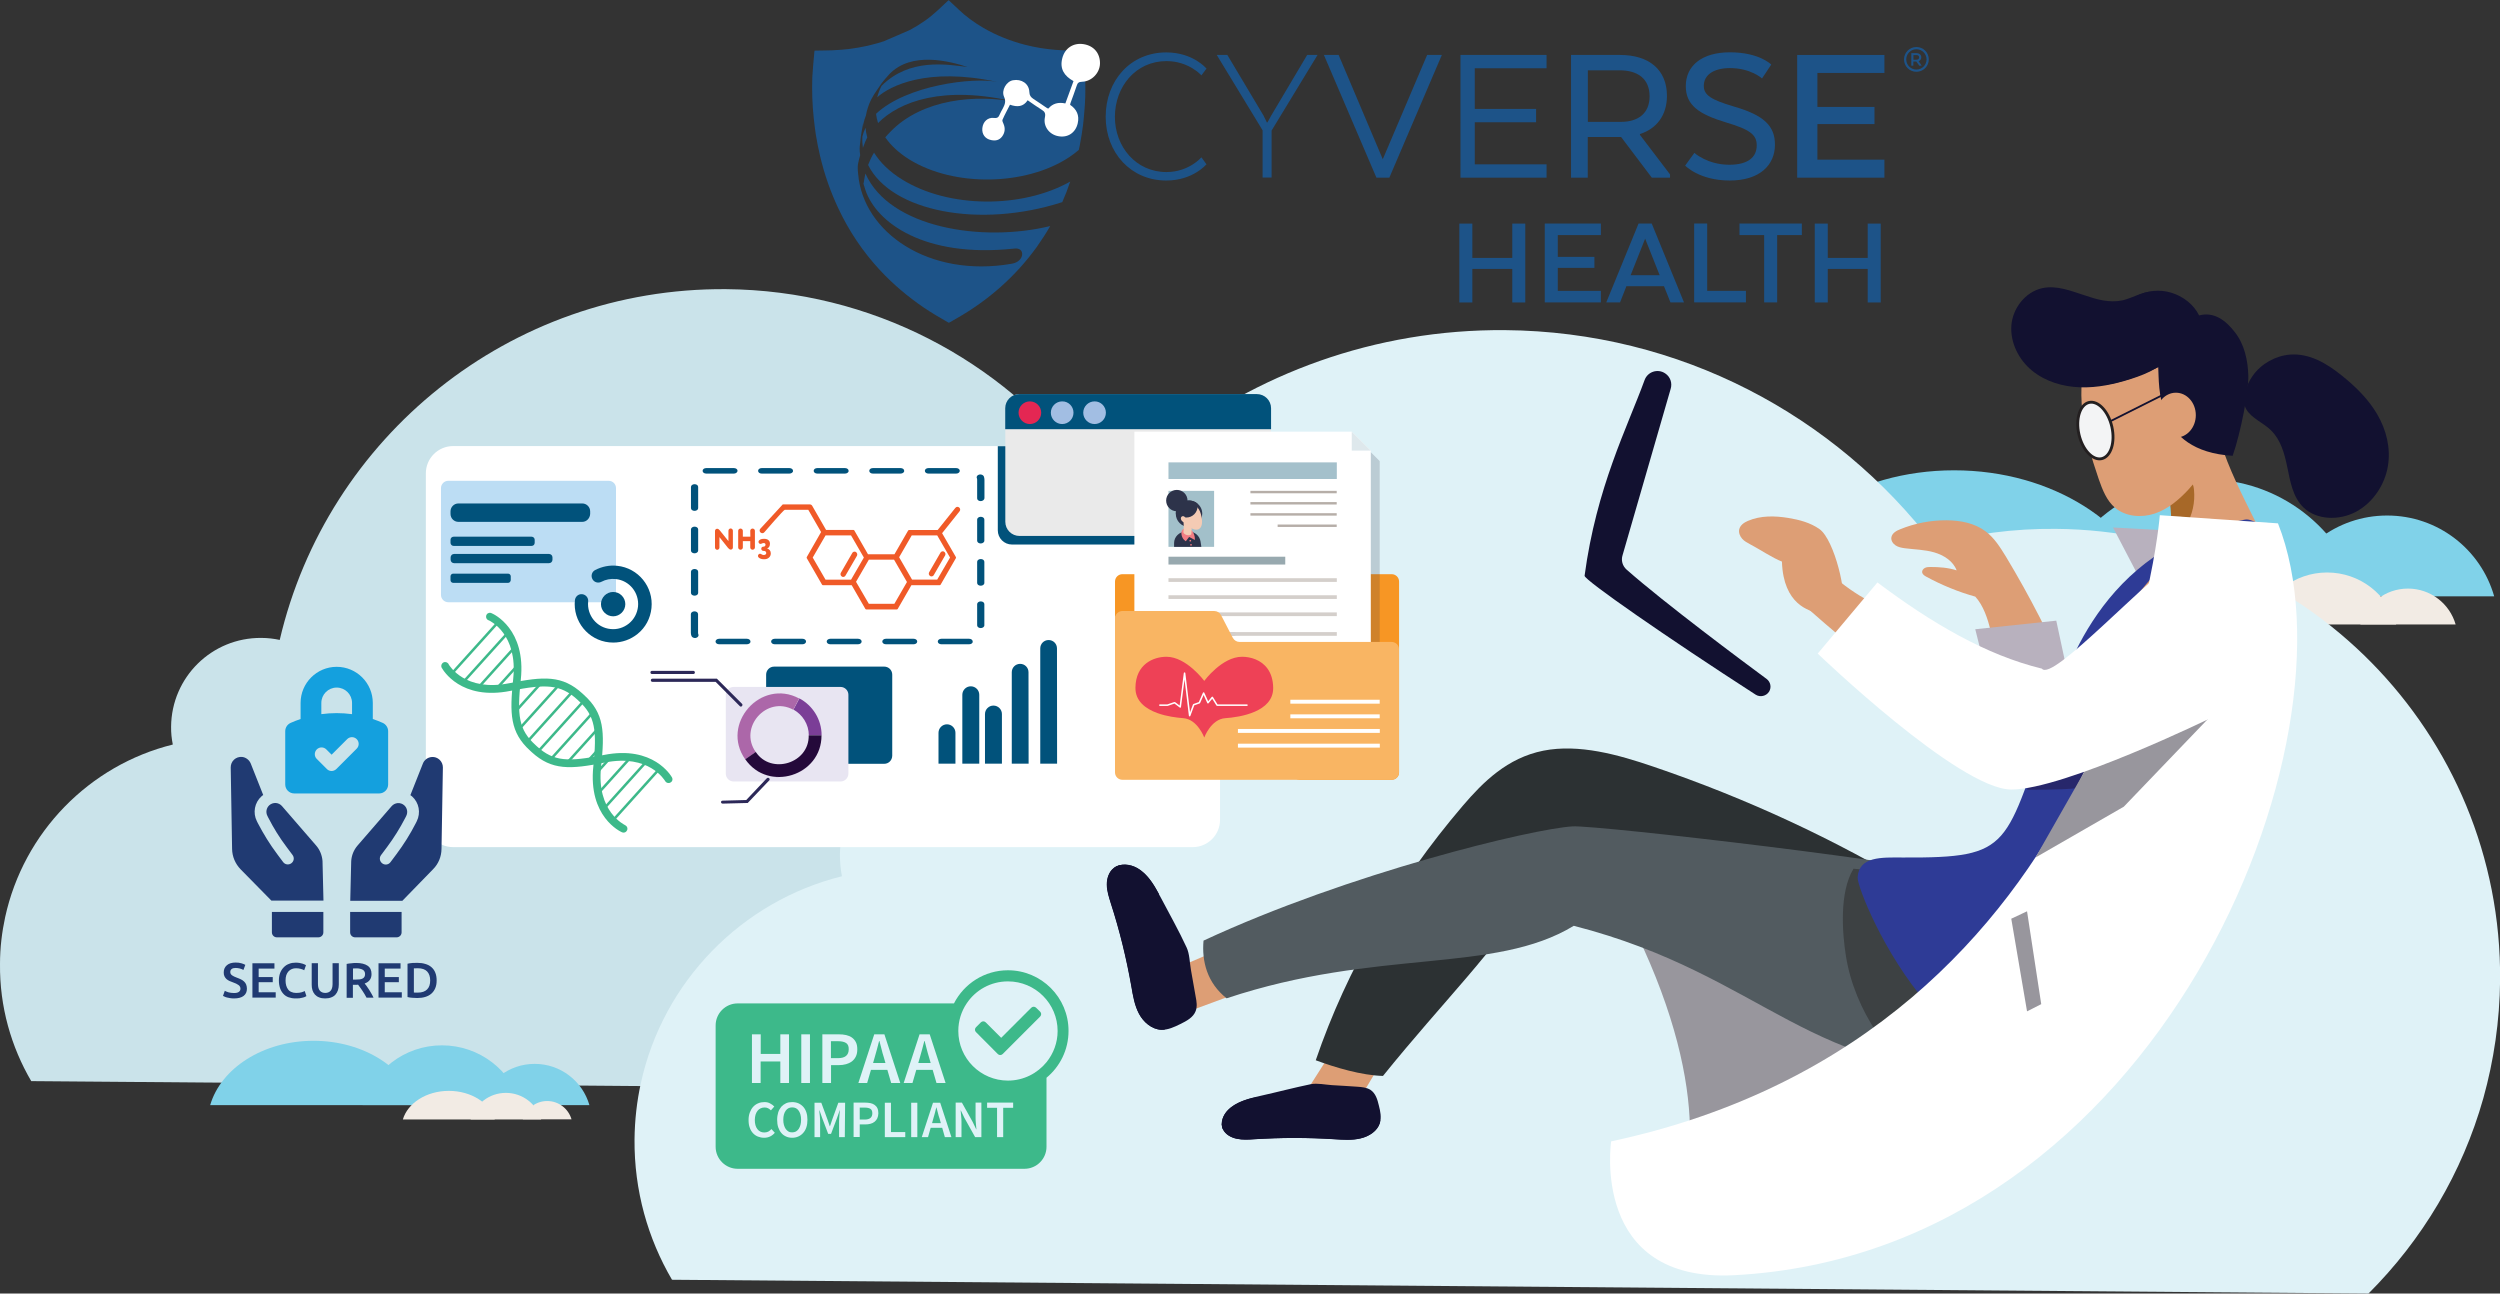<?xml version="1.0" encoding="utf-8"?>
<!-- Generator: Adobe Illustrator 27.7.0, SVG Export Plug-In . SVG Version: 6.00 Build 0)  -->
<svg version="1.1" id="Layer_1" xmlns="http://www.w3.org/2000/svg" xmlns:xlink="http://www.w3.org/1999/xlink" x="0px" y="0px"
	 viewBox="0 0 2361.2 1221.7" style="enable-background:new 0 0 2361.2 1221.7;" xml:space="preserve">
<rect x="0" y="0" width="2361.2" height="1221.7" fill="#333333" stroke="none"/>
<style type="text/css">
	.st0{fill:#80D2E9;}
	.st1{fill:#F2EBE4;}
	.st2{fill:#CAE3EA;}
	.st3{fill:#DFF2F7;}
	.st4{fill:#FFFFFF;}
	.st5{fill:#01527B;}
	.st6{fill:#F05A28;}
	.st7{fill:#BCDDF4;}
	.st8{fill:#E8E5F2;}
	.st9{fill:#2C2858;}
	.st10{fill:#9966AA;}
	.st11{fill:#7B3E97;}
	.st12{fill:#B892C3;}
	.st13{fill:#AC67A9;}
	.st14{fill:#33276B;}
	.st15{fill:#24093A;}
	.st16{fill:#EAEAEA;}
	.st17{fill:#E42753;}
	.st18{fill:#A2BEE3;}
	.st19{fill:#3DB98A;}
	.st20{fill:#B8B1BE;}
	.st21{fill:#98969D;}
	.st22{fill:#DD9E75;}
	.st23{fill:#A76828;}
	.st24{fill:#2C3133;}
	.st25{fill:#121130;}
	.st26{fill:#525B60;}
	.st27{opacity:0.54;fill:#2B2B2B;enable-background:new    ;}
	.st28{fill:#2E3B96;}
	.st29{fill:#27276B;}
	.st30{fill:#F3F4F5;stroke:#231F20;stroke-width:2.709;stroke-miterlimit:10;}
	.st31{fill:#F79624;}
	.st32{opacity:0.2;fill:#2D334A;enable-background:new    ;}
	.st33{fill:#DEE8EC;}
	.st34{fill:#98A9AF;}
	.st35{fill:#A4C0CB;}
	.st36{fill:#B6AEA8;}
	.st37{fill:#D4CFCB;}
	.st38{fill:#A2C0CA;}
	.st39{clip-path:url(#SVGID_00000156557576734731880240000011391049245033992625_);}
	.st40{fill:#2D334A;}
	.st41{fill:#F27D84;}
	.st42{fill:#F4CBB4;}
	.st43{fill:#BBD1D8;}
	.st44{fill:#F9B563;}
	.st45{fill:#EE4156;}
	.st46{fill:none;stroke:#FFFFFF;stroke-width:1.469;stroke-linecap:round;stroke-linejoin:round;stroke-miterlimit:10;}
	.st47{fill:#1D5388;}
	.st48{fill:#14A0DE;}
	.st49{fill:#203A72;}
</style>
<g>
	<g>
		<path class="st0" d="M2083.1,452.6c69.7,0,128.4,46.7,146.5,110.5h-293.1C1954.7,499.3,2013.4,452.6,2083.1,452.6z"/>
		<path class="st0" d="M2254.6,486.9c48.1,0,88.6,32.2,101.1,76.3h-202.3C2166,519.1,2206.5,486.9,2254.6,486.9z"/>
		<path class="st0" d="M2036.6,563.2c-19.7-68.1-97.8-119-191-119s-171.3,50.9-191,119H2036.6z"/>
	</g>
	<g>
		<path class="st1" d="M2197.9,540.7c31,0,57.1,20.8,65.2,49.1h-130.4C2140.9,561.5,2167,540.7,2197.9,540.7z"/>
		<path class="st1" d="M2274.3,555.9c21.3,0,39.4,14.3,45,33.9h-90C2234.9,570.3,2252.8,555.9,2274.3,555.9z"/>
		<path class="st1" d="M2177.3,589.9c-8.8-30.3-43.5-52.9-85-52.9s-76.2,22.6-85,52.9H2177.3z"/>
	</g>
	<path class="st2" d="M1119.5,429.6c-33.3-0.3-65.5,4.1-96.1,12.4c-77.7-101.6-199.9-167.7-337.7-168.9
		C481,271.6,308.8,413.3,264.2,604.4c-5.6-1.2-11.4-1.9-17.4-1.9c-46.7-0.4-84.8,37.1-85.2,83.8c-0.1,5.8,0.5,11.4,1.6,16.9
		C84.2,722.8,22.4,786.1,4.9,866.1c-3.1,14.3-4.9,29.1-4.9,44.4c-0.4,40.3,10.5,78.1,29.5,110.6l1336.1,10.9
		c42.2-42.1,73.9-94.9,90.5-154c8.3-29.6,12.9-60.6,13.1-92.8C1470.8,590.4,1314.2,431.3,1119.5,429.6z"/>
	<path class="st3" d="M1941.8,499.5c-39.9-0.4-78.6,4.8-115.3,14.9c-93.2-122-239.7-201.2-405-202.6
		c-245.2-1.9-451.7,168-505.2,397.3c-6.7-1.4-13.7-2.3-20.9-2.3c-56-0.5-101.7,44.6-102.1,100.5c0,7,0.6,13.7,1.9,20.3
		c-94.7,23.5-168.9,99.4-189.9,195.3c-3.8,17.2-5.8,35-6,53.2c-0.4,48.3,12.6,93.7,35.4,132.6l1602.3,13
		c50.6-50.5,88.6-113.8,108.5-184.6c9.9-35.5,15.4-72.7,15.8-111.3C2363.1,692.3,2175.3,501.4,1941.8,499.5z"/>
	<g>
		<path class="st4" d="M1152.3,447.1v327.2c0,14.3-11.6,25.8-25.8,25.8H428c-14.3,0-25.8-11.6-25.8-25.8V447.1
			c0-14.3,11.6-25.8,25.8-25.8h698.5C1140.7,421.4,1152.3,433,1152.3,447.1z"/>
		<g>
			<path class="st5" d="M902.5,721.3h-16.1v-29.2c0-4.4,3.6-8,8-8l0,0c4.4,0,8,3.6,8,8V721.3z"/>
			<path class="st5" d="M946.4,721.3h-16.1v-46.9c0-4.4,3.6-8,8-8l0,0c4.4,0,8,3.6,8,8V721.3z"/>
			<path class="st5" d="M925,721.3h-16.1v-65.1c0-4.4,3.6-8,8-8l0,0c4.4,0,8,3.6,8,8V721.3z"/>
			<path class="st5" d="M971.5,721.3h-15.9v-86.4c0-4.4,3.5-7.9,7.9-7.9l0,0c4.4,0,7.9,3.5,7.9,7.9L971.5,721.3L971.5,721.3z"/>
			<path class="st5" d="M998.4,721.3h-15.9V612.4c0-4.4,3.5-7.9,7.9-7.9l0,0c4.4,0,7.9,3.5,7.9,7.9L998.4,721.3L998.4,721.3z"/>
		</g>
		<g>
			<path class="st4" d="M916.8,606H665.5c-5.3,0-9.6-4.3-9.6-9.6V454.2c0-5.3,4.3-9.6,9.6-9.6h251.2c5.3,0,9.6,4.3,9.6,9.6v142.2
				C926.3,601.6,922,606,916.8,606z"/>
			<g>
				<path class="st5" d="M915.3,608.5h-26.2c-1.9,0-3.4-1.1-3.4-2.6c0-1.4,1.5-2.6,3.4-2.6h26.2c1.9,0,3.4,1.1,3.4,2.6
					C918.9,607.4,917.3,608.5,915.3,608.5C915.4,608.5,915.4,608.5,915.3,608.5z M862.9,608.5h-26.2c-1.9,0-3.4-1.1-3.4-2.6
					c0-1.4,1.5-2.6,3.4-2.6h26.2c1.9,0,3.4,1.1,3.4,2.6C866.3,607.4,864.8,608.5,862.9,608.5z M810.4,608.5h-26.2
					c-1.9,0-3.4-1.1-3.4-2.6c0-1.4,1.5-2.6,3.4-2.6h26.2c1.9,0,3.4,1.1,3.4,2.6C813.8,607.4,812.3,608.5,810.4,608.5z M757.9,608.5
					h-26.2c-1.9,0-3.4-1.1-3.4-2.6c0-1.4,1.5-2.6,3.4-2.6h26.2c1.9,0,3.4,1.1,3.4,2.6C761.3,607.4,759.8,608.5,757.9,608.5z
					 M705.4,608.5h-26.2c-1.9,0-3.4-1.1-3.4-2.6c0-1.4,1.5-2.6,3.4-2.6h26.2c1.9,0,3.4,1.1,3.4,2.6
					C708.9,607.4,707.3,608.5,705.4,608.5z M656.4,602.6c-1.4,0-2.9-0.8-3.3-1.9c-0.4-1-0.6-2-0.6-3.1V580c0-1.4,1.5-2.6,3.4-2.6
					c1.9,0,3.4,1.1,3.4,2.6v17.6c0,0.6,0.1,1.1,0.3,1.6c0.6,1.3-0.5,2.9-2.3,3.3C657.1,602.5,656.7,602.6,656.4,602.6z M926.3,593.2
					c-1.9,0-3.4-1.1-3.4-2.6v-20c0-1.4,1.5-2.6,3.4-2.6c1.9,0,3.4,1.1,3.4,2.6v20C929.7,592.1,928.1,593.2,926.3,593.2z M656,562.6
					c-1.9,0-3.4-1.1-3.4-2.6v-20c0-1.4,1.5-2.6,3.4-2.6c1.9,0,3.4,1.1,3.4,2.6v20C659.4,561.5,657.9,562.6,656,562.6z M926.3,553.2
					c-1.9,0-3.4-1.1-3.4-2.6v-20c0-1.4,1.5-2.6,3.4-2.6c1.9,0,3.4,1.1,3.4,2.6v20C929.7,552.1,928.1,553.2,926.3,553.2z M656,522.6
					c-1.9,0-3.4-1.1-3.4-2.6v-20c0-1.4,1.5-2.6,3.4-2.6c1.9,0,3.4,1.1,3.4,2.6v20C659.4,521.4,657.9,522.6,656,522.6z M926.3,513.3
					c-1.9,0-3.4-1.1-3.4-2.6v-20c0-1.4,1.5-2.6,3.4-2.6c1.9,0,3.4,1.1,3.4,2.6v20C929.7,512.1,928.1,513.3,926.3,513.3z M656,482.5
					c-1.9,0-3.4-1.1-3.4-2.6v-20c0-1.4,1.5-2.6,3.4-2.6c1.9,0,3.4,1.1,3.4,2.6v20C659.4,481.4,657.9,482.5,656,482.5z M926.3,473.3
					c-1.9,0-3.4-1.1-3.4-2.6v-17.6c0-0.6-0.1-1.1-0.3-1.6c-0.6-1.3,0.5-2.9,2.3-3.3c1.8-0.4,3.7,0.4,4.3,1.7
					c0.4,1.1,0.6,2.1,0.6,3.2v17.5C929.7,472,928.1,473.3,926.3,473.3z M903.1,447.3h-26.2c-1.9,0-3.4-1.1-3.4-2.6s1.5-2.6,3.4-2.6
					h26.2c1.9,0,3.4,1.1,3.4,2.6C906.5,446.1,905,447.3,903.1,447.3z M850.6,447.3h-26.2c-1.9,0-3.4-1.1-3.4-2.6s1.5-2.6,3.4-2.6
					h26.2c1.9,0,3.4,1.1,3.4,2.6C854.1,446.1,852.5,447.3,850.6,447.3z M798.1,447.3h-26.2c-1.9,0-3.4-1.1-3.4-2.6s1.5-2.6,3.4-2.6
					h26.2c1.9,0,3.4,1.1,3.4,2.6C801.6,446.1,800,447.3,798.1,447.3z M745.6,447.3h-26.2c-1.9,0-3.4-1.1-3.4-2.6s1.5-2.6,3.4-2.6
					h26.2c1.9,0,3.4,1.1,3.4,2.6C749.1,446.1,747.5,447.3,745.6,447.3z M693.2,447.3H667c-1.9,0-3.4-1.1-3.4-2.6s1.5-2.6,3.4-2.6
					h26.2c1.9,0,3.4,1.1,3.4,2.6C696.5,446.1,695,447.3,693.2,447.3z"/>
			</g>
			<g>
				<g>
					<path class="st6" d="M722,502.6c0,0,18.1-21.1,19.2-21.1c0,0,16.5,0,22.2,0l12.1,21L762,526.1c-0.2,0.3-0.2,0.7,0,1.1l14.4,25
						c0.2,0.3,0.5,0.5,0.9,0.5h27.1l12.9,22.4c0.2,0.3,0.5,0.5,0.9,0.5H847c0.4,0,0.7-0.2,0.9-0.5l12.9-22.4h26.7
						c0.4,0,0.7-0.2,0.9-0.5l14.4-25c0.2-0.3,0.2-0.7,0-1.1l-13-22.5l16.5-20.7c0.9-1.1,0.7-2.7-0.4-3.6c-0.5-0.4-1.1-0.6-1.6-0.6
						c-0.8,0-1.5,0.4-2,1l-16.7,20.9h-27c-0.4,0-0.7,0.2-0.9,0.5l-12.9,22.4h-25L806.9,501c-0.2-0.3-0.5-0.5-0.9-0.5h-25.8
						l-13.1-22.8c-0.5-0.8-1.2-1.3-2.3-1.3h-25.5l-21.2,23c-0.6,0.7-0.8,1.6-0.5,2.5c0.2,0.4,0.4,0.8,0.8,1.1
						C719.5,503.9,721.1,503.8,722,502.6z M885.2,547.4h-23.8l-12.2-21.1l11.9-20.6h24.1l12.1,20.9L885.2,547.4z M808.5,549.5
						l12.1-20.9h23.8l12.2,21.1l-11.9,20.6h-24.1L808.5,549.5z M767.6,526.6l12.1-20.9h24.1l12.1,20.9l-12.1,20.9h-24.1L767.6,526.6
						z"/>
					<path class="st6" d="M805,522.2c0.5-0.8,1.3-1.2,2.2-1.2c0.5,0,0.9,0.1,1.2,0.4c1.2,0.7,1.6,2.3,1,3.5l-10.9,18.8
						c-0.5,0.8-1.3,1.2-2.2,1.2c-0.5,0-0.9-0.1-1.2-0.4c-1.2-0.7-1.6-2.3-1-3.4L805,522.2z"/>
					<path class="st6" d="M877.5,540.6l10.8-18.7c0.5-0.8,1.3-1.2,2.2-1.2c0.5,0,0.9,0.1,1.2,0.4c1.2,0.7,1.6,2.3,1,3.4l-10.8,18.7
						c-0.5,0.8-1.3,1.2-2.2,1.2c-0.5,0-0.9-0.1-1.2-0.4C877.3,543.4,876.9,541.9,877.5,540.6z"/>
				</g>
				<g>
					<path class="st6" d="M688,511.1v-9.9c0-1.1,1-2.1,2.1-2.1c1.1,0,2.1,1,2.1,2.1V517c0,1.4-0.9,2.1-2.1,2.1
						c-0.8,0-1.6-0.6-2.5-1.6l-8.1-10.2v9.9c0,1.1-1,2.1-2.1,2.1c-1.1,0-2.1-1-2.1-2.1v-15.7c0-1.1,0.8-2.1,2-2.1
						c1,0,1.5,0.4,2.5,1.5L688,511.1z"/>
					<path class="st6" d="M708.6,501.3c0-1.1,1-2.1,2.2-2.1c1.2,0,2.2,1,2.2,2.1v15.8c0,1.1-1,2.1-2.2,2.1c-1.2,0-2.2-1-2.2-2.1v-6
						h-7v6c0,1.1-1,2.1-2.2,2.1c-1.2,0-2.2-1-2.2-2.1v-15.8c0-1.1,1-2.1,2.2-2.1c1.2,0,2.2,1,2.2,2.1v5.6h7.1L708.6,501.3
						L708.6,501.3z"/>
					<path class="st6" d="M724.5,518.1c2.2,0.5,3.5,2.2,3.5,4.5c0,1.7-0.6,3.1-1.8,4.1c-1.2,1.1-2.7,1.5-4.6,1.5
						c-2.1,0-3.7-0.5-4.9-1.5c-0.9-0.8-1.1-2-0.4-2.9c0.8-1,1.9-1,2.7-0.4c0.8,0.5,1.5,0.8,2.3,0.8c1.5,0,2.4-0.8,2.4-1.8
						c0-1.4-0.9-2.1-2.5-2.1c-1.2,0-2.2-0.7-2.2-2c0-1.3,0.9-2,2.1-2c1.1,0,1.9-0.7,1.9-1.9c0-0.9-0.6-1.5-1.7-1.5
						c-0.7,0-1.3,0.2-1.9,0.5c-1,0.6-2.1,0.4-2.7-0.6c-0.4-0.6-0.6-1.8,0.6-2.7c1.1-0.9,2.6-1.2,4.4-1.2c1.6,0,3.1,0.4,4,1.2
						c1.1,0.9,1.5,2,1.5,3.5C727.2,515.8,726.3,517.3,724.5,518.1z"/>
				</g>
			</g>
		</g>
		<g>
			<path class="st7" d="M574.9,568.8H423.4c-3.8,0-6.9-3.1-6.9-6.9V461c0-3.8,3.1-6.9,6.9-6.9h151.5c3.8,0,6.9,3.1,6.9,6.9v100.8
				C581.8,565.7,578.8,568.8,574.9,568.8z"/>
			<path class="st5" d="M549.9,492.9H433c-4.1,0-7.5-3.3-7.5-7.5V483c0-4.1,3.3-7.5,7.5-7.5h116.9c4.1,0,7.5,3.3,7.5,7.5v2.4
				C557.2,489.5,554,492.9,549.9,492.9z"/>
			<path class="st5" d="M502.1,515.6h-73.7c-1.6,0-2.9-1.3-2.9-2.9v-2.9c0-1.6,1.3-2.9,2.9-2.9h73.7c1.6,0,2.9,1.3,2.9,2.9v2.9
				C505,514.3,503.8,515.6,502.1,515.6z"/>
			<path class="st5" d="M479.9,550.5H428c-1.3,0-2.5-1.1-2.5-2.5v-3.7c0-1.3,1.1-2.5,2.5-2.5h51.9c1.3,0,2.5,1.1,2.5,2.5v3.7
				C482.2,549.4,481.2,550.5,479.9,550.5z"/>
			<path class="st5" d="M518.6,531.9h-89.8c-1.7,0-3.2-1.4-3.2-3.2v-2.3c0-1.7,1.4-3.2,3.2-3.2h89.8c1.7,0,3.2,1.4,3.2,3.2v2.3
				C521.8,530.5,520.3,531.9,518.6,531.9z"/>
		</g>
		<g>
			<g>
				<path class="st5" d="M579.2,606.9c-1.2,0-2.5-0.1-3.8-0.2c-19.9-2-34.5-19.9-32.4-39.9c0.4-3.4,3.4-6,6.9-5.6
					c3.4,0.4,6,3.4,5.6,6.9c-1.3,13,8.1,24.7,21.1,26c6.3,0.7,12.4-1.2,17.4-5.2c4.9-4,7.9-9.7,8.6-16c1.3-13-8.1-24.7-21.1-26
					c-4.7-0.5-9.4,0.4-13.5,2.6c-3.1,1.6-6.9,0.5-8.5-2.6c-1.6-3.1-0.5-6.9,2.6-8.5c6.4-3.3,13.6-4.8,20.8-4
					c19.9,2,34.5,19.9,32.4,39.9c-1,9.7-5.6,18.4-13.2,24.5C595.6,604,587.6,606.9,579.2,606.9z"/>
			</g>
			<path class="st5" d="M590.6,570.6c0,6.3-5.2,11.5-11.5,11.5s-11.5-5.2-11.5-11.5c0-6.3,5.2-11.5,11.5-11.5
				S590.6,564.2,590.6,570.6z"/>
		</g>
		<g>
			<path class="st5" d="M835.1,721.4H731.2c-4.2,0-7.6-3.3-7.6-7.6v-76.6c0-4.2,3.3-7.6,7.6-7.6h103.9c4.2,0,7.6,3.3,7.6,7.6v76.6
				C842.6,718.1,839.3,721.4,835.1,721.4z"/>
			<path class="st8" d="M793.9,738.1h-101c-4,0-7.4-3.3-7.4-7.4v-74.5c0-4,3.3-7.4,7.4-7.4h101c4,0,7.4,3.3,7.4,7.4v74.5
				C801.3,734.7,798,738.1,793.9,738.1z"/>
			<path class="st9" d="M698.7,666.9L675.9,644h-59.7c-0.9,0-1.5-0.7-1.5-1.5c0-0.9,0.7-1.5,1.5-1.5h60.9l23.7,23.7
				c0.6,0.6,0.6,1.5,0,2.1C700.3,667.6,699.3,667.6,698.7,666.9z"/>
			<path class="st9" d="M654.8,636.6h-39c-0.9,0-1.5-0.7-1.5-1.5c0-0.9,0.7-1.5,1.5-1.5h39c0.9,0,1.5,0.7,1.5,1.5
				C656.4,635.9,655.7,636.6,654.8,636.6z"/>
			<path class="st9" d="M682.6,759l23.6-0.6l20.3-21.3c0.6-0.6,0.6-1.5-0.1-2.1c-0.3-0.3-0.7-0.4-1.1-0.4c-0.4,0-0.8,0.2-1.1,0.5
				l-19.4,20.5l-22.4,0.6c-0.9,0-1.5,0.7-1.4,1.5C681,758.4,681.7,759,682.6,759z"/>
			<g>
				<path class="st10" d="M696.8,694.5c0,8.4,2.7,16.3,7.2,22.7h0.1C699.5,710.7,696.8,703,696.8,694.5z"/>
				<path class="st10" d="M742.1,655.5c1.1,0.2,2.2,0.4,3.3,0.6C744.3,655.8,743.2,655.6,742.1,655.5z"/>
				<path class="st10" d="M723.7,731.9c-0.2-0.1-0.5-0.1-0.7-0.2c1.1,0.4,2.1,0.7,3.3,1c-0.2,0-0.3-0.1-0.5-0.1
					C725,732.4,724.4,732.1,723.7,731.9z"/>
				<path class="st10" d="M720.2,730.5c-0.5-0.2-1.1-0.5-1.5-0.7c1.1,0.6,2.3,1.1,3.4,1.5c-0.2-0.1-0.4-0.2-0.5-0.2
					C721,730.9,720.5,730.7,720.2,730.5z"/>
				<path class="st10" d="M751,657.8c1.2,0.5,2.6,1.1,3.8,1.7C753.5,659,752.2,658.4,751,657.8z"/>
				<path class="st11" d="M763.9,694.5h12.1c0-15.1-8.5-28.2-21-34.9l-5.6,10.6C757.9,674.9,763.9,684,763.9,694.5z"/>
				<path class="st10" d="M736.4,655c-21.8,0-39.5,17.7-39.5,39.5C696.8,672.8,714.7,655,736.4,655z"/>
				<path class="st10" d="M746.7,656.4c1.1,0.3,2.2,0.7,3.3,1.1C748.9,657,747.7,656.8,746.7,656.4z"/>
				<path class="st10" d="M736.4,655c1.5,0,3.1,0.1,4.5,0.3C739.4,655.1,738,655,736.4,655z"/>
				<path class="st10" d="M718,729.6c-1.3-0.7-2.6-1.4-3.8-2.3C715.4,728,716.6,728.8,718,729.6z"/>
				<path class="st10" d="M713.8,727.1c-1.1-0.8-2.1-1.6-3.2-2.5C711.7,725.4,712.8,726.3,713.8,727.1z"/>
				<path class="st10" d="M736.4,734c21.8,0,39.5-17.7,39.5-39.5C775.9,716.3,758,734,736.4,734z"/>
				<path class="st10" d="M731.8,733.9c1.4,0.2,3,0.3,4.5,0.3C734.9,734,733.4,734,731.8,733.9C731.9,733.9,731.9,733.9,731.8,733.9
					z"/>
				<path class="st10" d="M727.6,733.1c-0.1,0-0.2,0-0.3,0c1.1,0.3,2.2,0.5,3.3,0.6c-0.1,0-0.2,0-0.3-0.1
					C729.5,733.5,728.6,733.3,727.6,733.1z"/>
				<path class="st10" d="M706.6,720.5c-0.8-0.9-1.4-1.7-2.1-2.6C705.1,718.7,705.8,719.6,706.6,720.5z"/>
				<path class="st10" d="M709.7,723.7c-0.8-0.7-1.4-1.4-2.2-2.1C708.2,722.3,709,723,709.7,723.7z"/>
				<path class="st12" d="M749.9,657.4c0.4,0.1,0.7,0.3,1.1,0.4C750.6,657.7,750.2,657.6,749.9,657.4z"/>
				<path class="st12" d="M745.4,656.1c0.4,0.1,0.9,0.2,1.2,0.3C746.2,656.3,745.8,656.2,745.4,656.1z"/>
				<path class="st12" d="M755,659.6c-0.1,0-0.2-0.1-0.2-0.1C754.8,659.6,754.9,659.6,755,659.6L755,659.6z"/>
				<path class="st12" d="M740.9,655.3c0.4,0,0.8,0.1,1.1,0.2C741.7,655.4,741.3,655.3,740.9,655.3z"/>
				<path class="st12" d="M723.7,731.9c0.7,0.3,1.4,0.5,2.1,0.7C725,732.4,724.4,732.1,723.7,731.9z"/>
				<path class="st12" d="M736.4,734c-1.5,0-3-0.1-4.4-0.3C733.4,734,734.9,734,736.4,734z"/>
				<path class="st13" d="M713.8,710.3c-16.5-23.2,10.3-53.6,35.4-40l5.6-10.6c-36.1-19.4-74.7,24.2-50.9,57.5L713.8,710.3z"/>
				<path class="st12" d="M720.2,730.5c0.5,0.2,0.9,0.4,1.3,0.6C721,730.9,720.5,730.7,720.2,730.5z"/>
				<path class="st12" d="M727.6,733.1c1,0.2,1.8,0.4,2.8,0.5C729.5,733.5,728.6,733.3,727.6,733.1z"/>
				<path class="st14" d="M707.5,721.5c-0.3-0.4-0.7-0.7-1-1.1C706.9,720.8,707.2,721.1,707.5,721.5z"/>
				<path class="st14" d="M710.7,724.6c-0.4-0.3-0.7-0.6-1-0.9C710,724,710.4,724.3,710.7,724.6z"/>
				<path class="st14" d="M714.1,727.3c-0.1-0.1-0.2-0.1-0.2-0.2C713.9,727.1,714,727.2,714.1,727.3z"/>
				<path class="st14" d="M731.8,733.9c-0.4,0-0.8-0.1-1.1-0.2C731.1,733.7,731.4,733.8,731.8,733.9z"/>
				<path class="st14" d="M718.5,729.8c-0.2-0.1-0.4-0.2-0.6-0.3C718.2,729.6,718.3,729.7,718.5,729.8z"/>
				<path class="st14" d="M727.4,733c-0.4-0.1-0.8-0.2-1.1-0.3C726.7,732.8,727,732.9,727.4,733z"/>
				<path class="st14" d="M723,731.8c-0.4-0.1-0.7-0.3-1.1-0.4C722.4,731.5,722.6,731.6,723,731.8z"/>
				<path class="st14" d="M704,717.2c0.2,0.2,0.4,0.4,0.5,0.7C704.3,717.6,704.2,717.4,704,717.2L704,717.2z"/>
				<path class="st14" d="M704.1,717.1L704.1,717.1c0.1,0.3,0.3,0.5,0.4,0.7c0.7,0.9,1.3,1.8,2.1,2.6c0.3,0.4,0.7,0.8,1,1.1
					c0.7,0.8,1.4,1.4,2.2,2.1c0.3,0.3,0.7,0.6,1,0.9c1.1,0.9,2.1,1.7,3.2,2.5c0.1,0.1,0.2,0.1,0.2,0.2c1.2,0.9,2.6,1.6,3.8,2.3
					c0.2,0.1,0.4,0.2,0.6,0.3c0.5,0.3,1.1,0.5,1.5,0.7C713.7,727.5,708.1,723,704.1,717.1z"/>
				<path class="st14" d="M730.5,733.6c0.1,0,0.2,0,0.3,0.1c0.4,0.1,0.8,0.1,1.1,0.2c0,0,0,0,0.1,0
					C731.4,733.8,731,733.7,730.5,733.6z"/>
				<path class="st14" d="M721.5,731.1c0.2,0.1,0.4,0.2,0.5,0.2c0.4,0.1,0.7,0.3,1.1,0.4c0.2,0.1,0.5,0.1,0.7,0.2
					C722.9,731.7,722.2,731.5,721.5,731.1z"/>
				<path class="st14" d="M725.8,732.6c0.2,0,0.3,0.1,0.5,0.1c0.4,0.1,0.8,0.2,1.1,0.3c0.1,0,0.2,0,0.3,0
					C727,732.9,726.4,732.8,725.8,732.6z"/>
				<path class="st15" d="M775.9,694.5h-12.1c0.6,26.5-35.6,37.5-50,15.7l-9.9,6.9C725.6,748.6,776.1,732.7,775.9,694.5z"/>
			</g>
		</g>
		<path class="st5" d="M1152.3,447.1v67.2H955.8c-7.4,0-13.4-6-13.4-13.4v-79.5h184.2C1140.7,421.4,1152.3,433,1152.3,447.1z"/>
		<g>
			<path class="st16" d="M1200.5,385.6v107.2c0,7.4-6,13.4-13.4,13.4H962.9c-7.4,0-13.4-6-13.4-13.4V385.6c0-7.4,6-13.4,13.4-13.4
				h224.2C1194.5,372.2,1200.5,378.2,1200.5,385.6z"/>
			<path class="st5" d="M1200.5,385.6v19.8H949.4v-19.8c0-7.4,6-13.4,13.4-13.4H1187C1194.5,372.2,1200.5,378.2,1200.5,385.6z"/>
			<circle class="st17" cx="972.7" cy="389.8" r="10.7"/>
			<path class="st18" d="M1013.9,389.8c0,5.9-4.8,10.7-10.7,10.7c-5.9,0-10.7-4.8-10.7-10.7s4.8-10.7,10.7-10.7
				C1009.2,379,1013.9,383.9,1013.9,389.8z"/>
			<path class="st18" d="M1044.5,389.8c0,5.9-4.8,10.7-10.7,10.7c-5.9,0-10.7-4.8-10.7-10.7s4.8-10.7,10.7-10.7
				C1039.7,379,1044.5,383.9,1044.5,389.8z"/>
		</g>
		<g>
			<g>
				
					<rect x="415.3" y="611.1" transform="matrix(0.67 -0.743 0.743 0.67 -306.749 534.785)" class="st19" width="65.2" height="2.4"/>
				
					<rect x="427.2" y="619.4" transform="matrix(0.67 -0.742 0.742 0.67 -309.237 545.513)" class="st19" width="63.5" height="2.4"/>
				
					<rect x="442.7" y="629.5" transform="matrix(0.67 -0.743 0.743 0.67 -313.699 556.024)" class="st19" width="51.3" height="2.4"/>
				
					<rect x="463.8" y="638.4" transform="matrix(0.67 -0.742 0.742 0.67 -316.807 566.503)" class="st19" width="29.8" height="2.4"/>
				
					<rect x="481.1" y="657.1" transform="matrix(0.67 -0.743 0.743 0.67 -324.082 587.83)" class="st19" width="35.7" height="2.4"/>
				
					<rect x="480.7" y="666.3" transform="matrix(0.67 -0.743 0.743 0.67 -327.543 598.423)" class="st19" width="56.8" height="2.4"/>
				
					<rect x="486.6" y="675.5" transform="matrix(0.67 -0.743 0.743 0.67 -331.044 608.981)" class="st19" width="65.2" height="2.4"/>
				
					<rect x="496.9" y="684.7" transform="matrix(0.67 -0.743 0.743 0.67 -334.49 619.659)" class="st19" width="65.2" height="2.4"/>
				
					<rect x="509" y="693.9" transform="matrix(0.67 -0.743 0.743 0.67 -337.921 630.27)" class="st19" width="61.4" height="2.4"/>
				
					<rect x="527.6" y="703.1" transform="matrix(0.67 -0.743 0.743 0.67 -341.418 640.864)" class="st19" width="44.6" height="2.4"/>
				
					<rect x="552.4" y="711.9" transform="matrix(0.67 -0.742 0.742 0.67 -344.472 651.333)" class="st19" width="15.9" height="2.4"/>
				
					<rect x="560.5" y="721.1" transform="matrix(0.67 -0.742 0.742 0.67 -347.948 661.935)" class="st19" width="20" height="2.4"/>
				
					<rect x="557.9" y="731" transform="matrix(0.67 -0.743 0.743 0.67 -352.151 672.506)" class="st19" width="44.5" height="2.4"/>
				
					<rect x="560.7" y="739.8" transform="matrix(0.67 -0.743 0.743 0.67 -355.225 683.237)" class="st19" width="59.8" height="2.4"/>
				
					<rect x="568.2" y="749" transform="matrix(0.67 -0.743 0.743 0.67 -358.686 693.83)" class="st19" width="65.2" height="2.4"/>
			</g>
			<g>
				<path class="st19" d="M480.9,645.3c-41.7,8.3-56.3-16.6-57-17.6c-0.7-1.9-2.8-2.9-4.7-2.2c-1.9,0.7-2.9,2.8-2.2,4.7
					c0.1,0.4,0.3,0.8,0.6,1.1c0.7,1.2,17.5,30.7,64.6,21.2c33.2-6.6,47-6.3,62.9,8.1l1.4,1.3c15.9,14.4,17.3,28.2,13.9,61.8
					c-5.1,47.7,25.7,61.8,27.1,62.4c1.4,0.6,3.1,0.3,4.1-0.9c0.3-0.3,0.5-0.7,0.7-1.1c0.8-1.8,0-3.8-1.8-4.7
					c-0.2-0.2-27.4-12.5-22.8-55.2c3.5-33,3.1-50.4-16.1-67.8l-1.4-1.3C531,637.5,513.5,638.8,480.9,645.3z"/>
				<path class="st19" d="M491.9,641.8c5.1-47.7-25.7-61.8-27.1-62.4c-1.6-1.1-3.9-0.8-5.1,0.9c-1.1,1.6-0.8,3.9,0.9,5.1
					c0.4,0.3,0.9,0.5,1.3,0.6c1.1,0.6,27.3,12.8,22.8,55.2c-3.4,33-3.1,50.5,16.1,67.9l1.4,1.3c19.1,17.4,36.5,16.3,69.1,9.8
					c41.7-8.3,56.3,16.6,57,17.6c1,1.7,3.2,2.3,4.9,1.3c0.4-0.2,0.7-0.4,1-0.7c1.1-1.1,1.2-2.8,0.5-4.1
					c-0.7-1.2-17.5-30.7-64.6-21.2c-33.3,6.6-47,6.3-62.9-8.1l-1.4-1.3C489.8,689.2,488.3,675.6,491.9,641.8z"/>
			</g>
		</g>
	</g>
	<g>
		<polygon class="st20" points="1995.7,498.2 2087.7,503.2 2034.3,572.1 		"/>
		<path class="st21" d="M1575.9,1156.4c21.3-32,42.6-122.6-30.1-274.5l308.8,89.5L1575.9,1156.4z"/>
		<g>
			<path class="st22" d="M1953.9,641.6c-17-39.9-36.9-78.6-59.3-115.8c-5.4-8.8-11-17.8-19.3-24c-10.4-7.8-23.7-10.3-36.7-10.4
				c-15-0.1-30.1,2.8-44,8.5c-3.6,1.4-7.4,3.6-8.2,7.4c-0.6,3.1,1.3,6,3.9,7.8c2.6,1.7,5.7,2.3,8.7,2.7c9.3,1.2,18.8,1.3,27.8,3.9
				c9,2.6,17.9,8.2,21.2,17c-8-2.6-16.5-3.2-24.9-3.2c-1.7,0-3.6,0.1-5.1,0.9s-2.8,2.4-2.6,4.1c0.3,1.9,2.1,3.2,3.8,4.1
				c14.7,8,30.3,14.4,46.4,18.9c7.7,8.4,11.7,20.8,14.5,31.9c2.9,11,4.4,22.4,7.4,33.3c3,10.9,7.7,21.8,15.7,29.9s20,12.9,31,10.2
				C1945.8,666,1958.3,652.1,1953.9,641.6z"/>
			<path class="st23" d="M1953.9,641.6c-6.9-16.2-14.5-32.3-22.3-48.1c-8,5.3-16.9,8.8-26.4,10.4c-7.5,1.2-15,1.2-22.5,0.7
				c1.7,8.1,3.1,16.1,5.3,24.1c3,10.9,7.7,21.8,15.7,29.9c8.1,8.1,20,12.9,31,10.2C1945.8,666,1958.3,652.1,1953.9,641.6z"/>
			<g>
				<polygon class="st22" points="1262.4,986 1233.4,1031.4 1286.2,1034.3 1307.6,998.5 				"/>
				<path class="st24" d="M1810.3,839.5c-76.6-46.4-160.5-85.4-248.7-115.4c-33.4-11.4-70.3-21.7-103.9-15.1
					c-34.1,6.8-56.9,29.6-76,51.9c-62.5,73.1-109.6,154.5-139,240.5c18.5,6.9,43.5,14.3,63.5,14.8
					c57.7-71.5,103.7-115.1,144.5-179.5c105.5,9.2,212.4,15.7,317.9,24.9c11.9,1.1,24.4,2,34.7-1.9
					C1813.6,855.9,1820,845.4,1810.3,839.5z"/>
				<g>
					<path class="st25" d="M1190.5,1035c-11.1,2.5-22.9,5.5-30.6,13.3c-4.9,4.9-7.7,12.3-4.7,18.4c2.3,4.7,7.6,7.7,13.1,8.8
						c5.5,1.2,11,0.8,16.6,0.4c25.1-1.5,50.2-1.6,75.3,0c8.4,0.5,16.8,1.2,25-0.8c8.1-1.9,15.8-7,18.1-14.5c1.6-5.4,0.4-11-1-16.5
						c-1.3-5.5-3-11.5-8-14.8c-3.6-2.2-8-2.6-12.2-2.9c-8.1-0.5-16-1.1-24.1-1.5c-6.3-0.4-13.8-2.1-20-0.9
						C1222,1027.3,1206.3,1031.5,1190.5,1035z"/>
					<g>
						<path class="st25" d="M1303.6,1057.9c-49.5,5.9-99.8,6.9-149.7,3.4c0,1.8,0.3,3.7,1.2,5.5c2.3,4.7,7.6,7.7,13.1,8.8
							s11,0.8,16.6,0.4c25.1-1.6,50.2-1.6,75.3,0c8.4,0.5,16.8,1.2,25-0.8c8.1-1.9,15.8-7,18.1-14.5
							C1303.4,1059.8,1303.5,1058.9,1303.6,1057.9z"/>
						<path class="st25" d="M1186.7,1036c-9.9,2.4-20,5.5-26.9,12.4c-4.7,4.8-7.5,11.9-4.9,18c12.8,1.1,25.5,2.1,38.2,3.1
							c3.2-8.4,2.7-18-1.3-26C1190.4,1040.7,1188.7,1038.2,1186.7,1036z"/>
					</g>
				</g>
			</g>
			<polygon class="st22" points="1106.2,916.4 1165.4,891 1164.9,939.6 1100.2,963.5 			"/>
			<path class="st26" d="M1485.3,780.5c-37.8,2.2-211.3,44-348.6,107.9c-1.7,19.5,3.3,39.8,21.8,54.5
				c142.6-47.5,252.8-22.7,327.9-68.5c182.2,46.8,223.2,145.6,411,138.6c14.5-0.6,27.8-8.4,39.3-17.5c11.5-9,20.5-22.8,21.9-39.1
				c1.3-15.4-4.1-31.3-12.5-44.6c-8.3-13.3-19.2-24.2-30.2-34.7c-19.5-18.6-39.9-36.6-62.9-48.6
				C1830.1,816.6,1508.1,779.1,1485.3,780.5z"/>
			<path class="st27" d="M1945.6,912c-8.8-13.1-20.9-23.6-33-33.7c-21.6-18-44.2-35.1-70-46.3c-7.5-3.2-43.7-7.3-92-11.5
				c-13.7,22.4-10.5,61.6-7.2,82.2c4.1,26,14.6,50.7,29.2,72.7c25.2,38.1,87.2,43.7,112,41.8c16.7-1.2,32.5-10,46.1-19.7
				c13.7-9.7,24.8-24.2,27.2-40.8C1960,941,1954.6,925.1,1945.6,912z"/>
			<path class="st22" d="M2091,381.4c0.2,45.7,37.2,102.3,54.7,144.4c-30,12.3-62.2,13.1-92,0.3c-3.5-15.8-0.6-73.6-8.7-87.7
				c15.4-17.3-20.1-28.9-4.7-46.2C2051.2,379.9,2080.1,393.7,2091,381.4z"/>
			<path class="st28" d="M1797.2,809.9c-20-0.1-41.5-1.2-42.7,18.7c-1.1,16.6,100.2,254.9,229.1,142.1
				c80.2-70.2,213.5-240.8,166-456.7c-2.8-12.8-22-24.6-29-23.3c-139.4,25.9-171.6,151.1-182.1,180.5
				C1892.4,800.3,1902.5,810.4,1797.2,809.9z"/>
			<path class="st29" d="M1939.9,673.7c-17.8,41.3-20,50.9-25.3,72.2c51,0,73.5-0.8,118.2-24.6c21.1-11.2,40.3-26,56.5-43.7
				c13.7-15.1,67-83.9,19.6-87.6c-20.5-1.5-39.8,17-55.5,27.8c-20.4,13.9-40.9,28.1-63.6,38.1
				C1973.7,663.1,1956.6,668.1,1939.9,673.7z"/>
			<g>
				<path class="st25" d="M1096.6,848.2c-5.8-10.9-12-22.4-22.8-28.4c-6.7-3.7-15.7-4.7-21.9,0c-4.7,3.6-6.7,10-6.6,15.9
					c0.1,6,2,11.7,3.8,17.5c8.3,25.7,14.7,51.9,19.4,78.5c1.5,8.8,3,17.9,7.2,25.8c4.2,7.9,11.9,14.6,20.9,15.1
					c6.4,0.3,12.5-2.6,18.2-5.4c5.9-2.9,12.2-6.2,14.5-12.3c1.6-4.3,0.9-9,0-13.5c-1.5-8.5-3-17-4.5-25.5c-1.2-6.7-1.2-15-4.1-21.1
					C1113.4,879,1104.7,863.6,1096.6,848.2z"/>
				<g>
					<path class="st25" d="M1100.2,972.4c-19.3-50.2-33.4-102.3-42.2-155.3c-2.1,0.5-4.1,1.3-5.9,2.7c-4.7,3.6-6.7,10-6.6,15.9
						c0.1,6,2,11.7,3.8,17.5c8.3,25.7,14.7,51.9,19.4,78.5c1.5,8.8,3,17.9,7.2,25.8c4.2,7.9,11.9,14.6,20.9,15.1
						C1097.9,972.7,1099,972.5,1100.2,972.4z"/>
					<path class="st25" d="M1094.6,844.4c-5.2-9.7-11.2-19.4-20.7-24.7c-6.5-3.6-15.3-4.6-21.3-0.3c2.1,13.5,4.2,27.2,6.3,40.7
						c10.2,1.1,20.8-2,28.8-8.4C1090.4,849.6,1092.7,847.2,1094.6,844.4z"/>
				</g>
			</g>
			<g>
				<path class="st22" d="M2051.2,528.1c-17.9,13.3-30.9,32.3-45,49.8c-14,17.7-74.7,70.7-92.9,60c-92.9-54.3-136.6-53-183.9-95.6
					c-11,9.4-19.6,13.7-24.6,30.2c38.4,34,178.3,154,227.6,144.7c38.2-7.2,110.3-55.9,139.6-82.8c11-10.2,21.5-21.4,28.9-34.8
					c7.4-13.4,11.5-29.2,9.3-44.6c-2.2-15.4-11.4-29.9-25.1-35.7C2071.7,513.6,2063.2,519.2,2051.2,528.1z"/>
				<path class="st22" d="M1718.3,499.6c-8.6-6-18.9-8.7-29.2-10.4c-12.8-2.1-26.3-2.4-38.3,2.8c-3.5,1.5-7.1,3.9-8.1,7.8
					c-0.8,3.2,0.6,6.6,2.7,9c2.1,2.4,5,3.9,7.8,5.4c8.1,4.2,21.3,13,29.8,16.2c1.3,40.9,26.2,46.6,33.7,48.4
					c8.3,2.1,17.2-1.8,22.8-8.4C1745.1,564,1732.9,509.7,1718.3,499.6z"/>
			</g>
			<path class="st23" d="M2051.5,508.2c5.8-1.8,10.4-6.9,13.4-12.2c5.9-10,8.4-21.7,7.3-33.2c-0.2-2.4-0.7-4.9-2-6.9
				c-1.3-2-3.7-3.6-6.1-3.1c-5.9,1.1-11,12.2-14.9,19.2C2050.6,482.5,2051.1,495.8,2051.5,508.2z"/>
			<path class="st22" d="M1966.7,389c2.1,21.7,8.4,42.8,15.5,63.5c3.5,10,7.5,20.5,15.6,27.2c10.1,8.4,24.9,9.5,37.4,5.3
				s22.9-13.1,31.8-22.7c15.9-17.3,28.3-38.3,33.3-61.4c5-23,2.1-48.1-10.1-68.3c-12.2-20.2-34.1-34.8-57.6-35.8
				c-22.1-1.1-43.3,10.8-55.9,28.7C1964.9,342.4,1964.8,369.4,1966.7,389z"/>
			<path class="st25" d="M1939.5,351.8c18.1,8,33.7,25.7,98.9-5c1.2,16.9-4.1,79.2,70.3,83.7c7.9-22.7,15.2-61.5,14.8-75.7
				c-0.4-14.5-3.7-29.5-12.6-40.9c-8.8-11.5-19.9-19.7-33.9-16c-5.1-10.4-15.1-18-26.1-21.4c-11-3.5-23.5-2.2-33.6,3.5
				c-7.7,4.2-13.5,10.9-21.2,15.3C1989,299,1932.3,348.6,1939.5,351.8z"/>
			<path class="st25" d="M1928.7,272.2c-15.9,3.6-27.8,19-29,35.2c-1.2,16.2,7,32.5,19.6,42.7c12.6,10.3,29.1,15.2,45.4,15.7
				c16.3,0.6,32.5-3,48-7.9c16-5.1,32.6-12.5,41.1-27c6.3-10.8,7.1-24.7,1.9-36c-3.9-8.6-12.7-19.2-22.9-19.4
				c-9.4-0.2-18.8,6-27.8,8.1c-12.7,2.8-24.8-0.8-36.8-4.9C1955.5,274.6,1942.2,269.2,1928.7,272.2z"/>
			<path class="st22" d="M2073.9,392.1c0,11.7-8.4,21.2-18.8,21.2c-10.5,0-18.8-9.5-18.8-21.2s8.4-21.2,18.8-21.2
				C2065.5,370.9,2073.9,380.4,2073.9,392.1z"/>
			<g>
				<polygon class="st25" points="1990.6,400.1 1989.7,398.6 2046.6,370.1 2047.4,371.6 				"/>
			</g>
			<path class="st30" d="M1994.6,403.1c3.3,14.7-1,28.1-9.6,30.1c-8.5,1.9-18.2-8.4-21.5-23s1-28.1,9.6-30.1
				C1981.6,378.2,1991.3,388.4,1994.6,403.1z"/>
			<path class="st25" d="M2175.7,479.4c12.2,11.7,33.4,12.6,49.6,3.9c16.2-8.7,27.1-25.7,30-42.9c2.9-17.2-1.5-34.5-10-49
				c-8.4-14.5-20.7-26.5-34-37.1c-13.6-10.9-29.9-20.8-48.4-19.4c-13.8,1.1-27.4,8.7-35.4,20.2c-6,8.6-11.3,22.6-5.8,31.7
				c5,8.3,16.1,12.7,23,19.4c9.6,9.4,12.9,22.1,15.6,35C2163.1,454.6,2165.4,469.5,2175.7,479.4z"/>
			<polygon class="st20" points="1865.6,594.3 1942.1,586.2 1957,655.6 1925.7,671.2 1883,663.8 			"/>
		</g>
		<path class="st4" d="M2151.5,494.3c80.9,204-111.8,688.8-513.5,710.1c-136.3,7.2-116.3-126.4-116.3-126.4
			c480.8-102.8,518.2-591.4,518.2-591.4L2151.5,494.3z"/>
		<polygon class="st21" points="1970.6,725.4 2087.7,676.6 2005.9,761.9 1922.5,809.9 		"/>
		<path class="st4" d="M1773.2,550.1l-56.4,67.2c0,0,133.3,128.2,182.8,128.4c49.5,0.2,189.6-68.1,189.6-68.1s36.6-200.7-12.1-166.3
			c-52.4,37.1-138.7,133.3-148.6,120.2C1875.8,618.7,1824.3,588.5,1773.2,550.1z"/>
		<polygon class="st21" points="1914.5,860.7 1927.9,948.4 1914.5,955.2 1899.6,867.7 		"/>
	</g>
	<g>
		<path class="st31" d="M1210,711l11.2,21.7c1.3,2.3,3.6,3.8,6.3,3.8h86.9c3.9,0,7-3.1,7-7V549.3c0-3.9-3.1-7-7-7h-254.3
			c-3.9,0-7,3.1-7,7v150.8c0,3.9,3.1,7,7,7h143.6C1206.4,707.1,1208.7,708.6,1210,711z"/>
		<g>
			<polygon class="st32" points="1285,417.4 1079.8,417.4 1079.8,714.6 1303.1,714.6 1303.1,435.5 			"/>
			<g>
				<g>
					<polygon class="st4" points="1276.7,407.7 1071.4,407.7 1071.4,704.8 1294.7,704.8 1294.7,425.6 					"/>
					<polygon class="st33" points="1276.7,425.6 1294.7,425.6 1276.7,407.7 					"/>
				</g>
				<rect x="1103.6" y="525.8" class="st34" width="110.3" height="7.4"/>
				<rect x="1103.6" y="436.7" class="st35" width="159" height="15.7"/>
				<rect x="1181" y="463.6" class="st36" width="81.5" height="2.3"/>
				<rect x="1181" y="474.2" class="st36" width="81.5" height="2.3"/>
				<rect x="1181" y="484.7" class="st36" width="81.5" height="2.3"/>
				<rect x="1206.7" y="495.4" class="st36" width="55.8" height="2.3"/>
				<rect x="1103.6" y="546.1" class="st37" width="159" height="3.5"/>
				<rect x="1103.6" y="562.2" class="st37" width="159" height="3.5"/>
				<rect x="1103.6" y="578.4" class="st37" width="159" height="3.5"/>
				<rect x="1103.6" y="597" class="st37" width="63.2" height="3.5"/>
				<rect x="1103.6" y="597" class="st37" width="159" height="3.5"/>
				<rect x="1103.6" y="613.2" class="st37" width="159" height="3.5"/>
				<rect x="1103.6" y="631.9" class="st37" width="63.2" height="3.5"/>
				<g>
					<rect x="1103.6" y="463.6" class="st38" width="43.1" height="52.9"/>
					<g>
						<g>
							<g>
								<defs>
									<rect id="SVGID_1_" x="1092.9" y="435.1" width="53.8" height="81.4"/>
								</defs>
								<clipPath id="SVGID_00000129909417033261977010000001914560649569372591_">
									<use xlink:href="#SVGID_1_"  style="overflow:visible;"/>
								</clipPath>
								<g style="clip-path:url(#SVGID_00000129909417033261977010000001914560649569372591_);">
									<path class="st40" d="M1108.9,512.9v7.9h26.4l-1.4-9.3c-0.8-5.4-5.5-9.4-10.9-9.4h-3.3
										C1113.8,502.2,1108.9,507,1108.9,512.9z"/>
									<path class="st41" d="M1125.9,501.2c0,0,3,3.9,2.6,8.8l-5.4-2.9l-3.1,4.1c0,0-3.9-2-4.2-7.3
										C1115.4,498.5,1121.9,497.2,1125.9,501.2z"/>
									<circle class="st41" cx="1124.2" cy="510.7" r="0.8"/>
									<circle class="st41" cx="1124.9" cy="514.6" r="0.8"/>
									<circle class="st41" cx="1125.6" cy="518.5" r="0.8"/>
									<g>
										<path class="st40" d="M1110.5,485.2c0,6.9,5.6,12.5,12.5,12.5s12.5-5.6,12.5-12.5c0-4-1.8-7.5-4.8-9.8
											c-0.6-0.5-1.2-0.8-1.8-1.2c-1.8-0.9-3.8-1.5-6-1.5c-2.9,0-5.6,1-7.8,2.8c-2.9,2.3-4.6,5.6-4.7,9.6
											C1110.5,485.1,1110.5,485.2,1110.5,485.2z"/>
										<path class="st42" d="M1118.6,489.9c1.9,7,8.5,11.4,12.7,10.2c4.4-1.2,4.9-7.5,2.9-14.6c-1.9-7-6.5-9.6-10.7-8.5
											C1119.2,478.2,1116.7,482.8,1118.6,489.9z"/>
										<path class="st42" d="M1117.7,489.9l7.6-0.4c0.1,1,0.5,11.1-0.1,14.8c-0.3,1.1-2.3,1.6-4.4,1c-1.8-0.5-3.1-1.7-3.1-2.8
											l0,0C1118.2,500.3,1118,493.7,1117.7,489.9z"/>
										<path class="st40" d="M1111.5,484.1c1.9,2.9,5.1,4.7,8.9,4.7c6,0,10.7-4.8,10.7-10.7c0-0.9-0.1-1.8-0.3-2.7
											c-0.6-0.5-1.2-0.8-1.8-1.2c-1.8-0.9-3.8-1.5-6-1.5c-2.9,0-5.6,1-7.8,2.8C1113,477.7,1111.5,480.7,1111.5,484.1z"/>
										<circle class="st40" cx="1111.5" cy="472.8" r="10.1"/>
										<path class="st42" d="M1115.4,490.5c0.5,1.7,2.7,3.3,3.9,3c1.2-0.3,1.1-1.8,0.7-3.4c-0.5-1.7-1.8-2.9-3-2.6
											C1115.7,487.8,1115,488.9,1115.4,490.5z"/>
									</g>
								</g>
							</g>
						</g>
					</g>
				</g>
				<rect x="1180.6" y="677.7" class="st43" width="82" height="1.8"/>
			</g>
		</g>
		<path class="st44" d="M1314.3,606.3h-143.6c-2.6,0-5-1.5-6.3-3.8l-10.6-20.5l-0.6-1.1c-1.3-2.3-3.6-3.8-6.3-3.8h-86.8
			c-3.1,0-5.8,2.1-6.7,4.9h-0.3v2.1v145.4c0,3.9,3.1,7,7,7h254.2c3.9,0,7-3.1,7-7V613.3C1321.4,609.4,1318.2,606.3,1314.3,606.3z"/>
		<g>
			<path class="st45" d="M1197.2,631.6c-6-8.4-16-11.3-24.1-11.3c-19,0-35.7,22.8-35.7,22.8s-16.8-22.8-35.7-22.8
				c-12.2,0-29.1,6.9-29.3,29.2c-0.2,12.7,9.6,19.9,20.5,23.9c8.9,3.3,18.5,4.4,24.6,4.9c13.5,0.9,19.9,18.3,19.9,18.3
				s6.3-17.4,19.9-18.3c13.5-0.9,45.5-5.8,45.2-28.7C1202.4,641.8,1200.3,635.9,1197.2,631.6z"/>
			<polyline class="st46" points="1095.5,666 1102.7,666 1109.4,663.7 1114.7,667.7 1118.8,635.8 1123.6,675.9 1127.4,665.6 
				1132.8,663.7 1136.8,654.6 1140.9,663.7 1145,658.7 1149.5,666 1177.7,666 			"/>
		</g>
		<g>
			<rect x="1218.7" y="660.9" class="st4" width="84.4" height="3.7"/>
			<rect x="1218.7" y="674.7" class="st4" width="84.4" height="3.7"/>
			<rect x="1169.2" y="688.5" class="st4" width="134" height="3.7"/>
			<rect x="1169.2" y="702.4" class="st4" width="134" height="3.7"/>
		</g>
	</g>
	<path class="st25" d="M1670.9,653.2c2.4-4,1.4-9.1-2.3-11.9c-22.5-16.6-96.9-72-132.4-103.4c-3.8-3.4-5.3-8.7-3.7-13.6l45.4-157
		c1.7-5.5-0.3-11.4-5.1-14.6c-7-4.8-16.6-1.7-19.5,6.2c-16.4,45-45.5,101.2-56.7,184.9c-0.5,3.8,78,58.4,161.6,112.3
		C1662.4,658.8,1668.2,657.5,1670.9,653.2z"/>
	<g>
		<path class="st0" d="M417.4,987.3c35.6,0,65.6,23.9,74.9,56.4H342.5C351.8,1011.2,381.8,987.3,417.4,987.3z"/>
		<path class="st0" d="M505,1004.8c24.6,0,45.3,16.5,51.7,39H453.3C459.8,1021.3,480.4,1004.8,505,1004.8z"/>
		<path class="st0" d="M393.7,1043.8c-10.1-34.8-49.9-60.8-97.6-60.8s-87.5,26-97.6,60.8H393.7z"/>
	</g>
	<g>
		<path class="st1" d="M477.8,1032.2c15.8,0,29.2,10.6,33.3,25.1h-66.6C448.7,1042.8,462,1032.2,477.8,1032.2z"/>
		<path class="st1" d="M516.8,1039.9c10.9,0,20.1,7.3,23,17.3h-46C496.7,1047.3,505.9,1039.9,516.8,1039.9z"/>
		<path class="st1" d="M467.3,1057.3c-4.5-15.5-22.2-27-43.4-27c-21.2,0-38.9,11.6-43.4,27H467.3z"/>
	</g>
	<g>
		<g>
			<g>
				<path class="st47" d="M852.3,169.7c-12.1-7.4-21-16.2-26.8-25.5c-2.2,3.6-4,7.5-5.6,11.6c21.8,44,105.2,60.4,183.4,35.1
					c2.8-6.3,5.3-12.8,7.5-19.4C965.3,197.1,896.1,196.8,852.3,169.7z"/>
				<path class="st47" d="M814.5,129C814.5,129.1,814.5,129.1,814.5,129c-0.2,3.7,0,7.2,0.5,10.6c0.9-2.3,1.7-4.5,2.4-6.2
					c0.5-1.2,1.1-2.4,1.7-3.6c-0.8-3-1.4-6.1-1.6-9.1C816.2,123.3,815.2,126.1,814.5,129z"/>
				<path class="st47" d="M817.4,163.9c-0.6,2.5-1.1,5.1-1.5,7.8c-0.1,0.7-0.2,1.3-0.4,1.7c0.8,2.5,1.4,4.5,1.7,5.6
					c10.4,31.7,56.4,64.5,139.5,55.9c2-0.2,4.3-0.6,6.5,0.7c4.4,2.8,2.5,11.8-7.7,13.5c-78.1,13.6-140.4-29.5-145-84.8
					c-0.3-2-0.4-4.2-0.4-6.6c0-0.6,0.1-1.4,0.2-2.2c0-0.2,0-0.3,0-0.5c0,0.1,0,0.1,0,0.2c0.4-2.4,1.2-5.4,2.1-8.6
					c-0.2-1.2-0.3-2.5-0.4-3.7c0,0.2,0,0.4,0,0.6c0-0.2,0-0.4,0-0.6c0-0.1,0-0.2,0-0.3c-0.3-3.6,0.3-6.2,0.5-8.5
					c0.2-1.5,0.3-3.1,0.5-4.8c0.4-3,1-6.4,2-11.7l1-4.3c-0.5,2-0.8,3.9-1,5.9c0-0.1,0.1-0.3,0.1-0.4l0,0l1-4.3l0-0.1l0,0
					c0.1-0.5,0.3-1,0.4-1.5c0.4-1.3,0.8-2.5,1.3-3.7c0.9-5.2,2.6-10.4,5.1-15.4c0.9-1.6,1.8-3.2,2.7-4.7c2.3-3.6,5.2-7.7,7.4-10.9
					c0.8-1,1.6-2.1,2.6-3.2c1.5-1.8,2.8-3.3,4.3-4.9c21-21.9,57-12.3,74-6.8c-19.8-2.5-55-8.6-81.3,17.8c-1.8,3.5-3.2,7.1-4.1,10.8
					c11.8-10.6,46.9-28.9,113.5-14.5c-22.4-4.7-86,3-114.6,30.1c0.3,2.9,1,5.8,1.9,8.7c20-20.1,61.3-36.4,130.9-19.7
					c-38.1-7.7-89.1-3.2-119.2,27.9c-1.7,1.8-3.4,3.5-4.9,5.3c5.3,7.7,12.9,14.8,22.9,21c41.9,25.9,109.4,25,150.6-2.1
					c3.4-2.2,6.4-4.6,9.3-7c0.3-1.6,0.7-3.2,1-4.7c1.2-6.2,2.2-12.5,3-18.8c0.5-4.5,1-9,1.3-13.6c0.4-4.6,0.7-9.2,0.8-13.8
					c0.2-9.3,0.1-18.7-0.8-28c-0.4-4.6-0.9-9.2-1.3-13.9c0-0.2-0.1-0.5-0.2-0.8c-0.3,0-0.6-0.1-0.9-0.1c-3.6-0.1-7.3-0.2-10.9-0.2
					c-4.6-0.1-9.2-0.2-13.8-0.6c-4.5-0.4-9-0.9-13.5-1.6c-5.2-0.8-10.4-1.9-15.5-3.2c-13.8-3.6-27-8.8-39.4-16
					c-8.5-5-16.5-10.7-23.6-17.6c-2.6-2.5-5.3-5-8-7.5c-0.4-0.3-0.7-0.6-1.1-1c-0.4,0.3-0.7,0.6-1,0.8c-3.1,2.9-6.2,5.8-9.3,8.7
					c-3.9,3.6-8,7-12.3,10c-4.6,3.2-9.3,6.1-14.2,8.7L834.7,39c-2,0.7-4.1,1.3-6.2,1.9c-5.9,1.7-12,3.1-18.1,4.1
					c-2.9,0.5-5.7,0.9-8.6,1.3c-2.4,0.3-4.9,0.5-7.3,0.7c-2.7,0.2-5.5,0.4-8.2,0.5c-5.3,0.2-10.6,0.2-15.9,0.3
					c-0.3,0-0.7,0.1-1.1,0.1c-0.1,1.1-0.3,2-0.3,3c-0.3,3.7-0.7,7.4-1,11c-0.3,3.7-0.6,7.5-0.8,11.2c-0.4,12.9,0,25.9,1.4,38.8
					c0.5,5,1.2,10,1.9,15c1.1,6.9,2.5,13.8,4.1,20.6c4,17,9.7,33.4,17.2,49.3c10,21.3,23,40.7,39,58c12.5,13.5,26.5,25.3,41.7,35.7
					c7.5,5,15.2,9.6,23,14c0.2,0.1,0.4,0.2,0.7,0.3c0.2-0.1,0.5-0.2,0.7-0.3c2.3-1.3,4.5-2.6,6.8-3.9c14.9-8.5,28.8-18.4,41.6-29.8
					c12.6-11.2,23.9-23.7,33.8-37.4c4.6-6.5,8.9-13.1,12.8-19.9C927.5,229.2,840,215.2,817.4,163.9z M1010.9,61.7
					c0,0.3,0.1,0.7,0.1,1l-0.3-1.6C1010.8,61.4,1010.9,61.6,1010.9,61.7z M783.6,61h-0.4C783.4,61,783.5,61,783.6,61L783.6,61z"/>
			</g>
		</g>
		<path class="st4" d="M1010.7,99c6.2,4.2,8.9,9.9,7.2,17.4c-2,9-9.5,14-18.5,12.2c-8.5-1.6-14.3-9.4-12.5-17.8
			c0.8-3.9-0.3-5.5-3.3-7.3c-4.3-2.6-8.3-5.6-13-8.8c-4.1,6.3-9.9,6.6-16.7,4.2c-2.4,4.8-5,9.4-7.1,14.3c-0.4,0.9,0.5,2.6,1,3.8
			c1.8,4.2,1.4,8.2-1.3,11.9c-2.7,3.6-6.3,4.3-10.4,3.4c-5.7-1.1-8.9-5.6-8.3-11.3c0.6-6,5.1-10.4,11.1-9.6c3.3,0.4,4.3-0.9,5.3-3.3
			c0.8-1.9,1.9-3.8,2.9-5.6c1.8-3.5,3.3-6.6,1.2-11.1c-2.8-6.2,2.3-14.5,8.4-15.6c8.1-1.5,15.2,3.2,15.5,11.1
			c0.1,3.3,1.4,4.9,3.8,6.5c4.4,2.8,8.6,5.8,12.9,8.7c0.3,0.2,0.6,0.2,1.3,0.4c4-4.8,9.4-6.2,16-4.8c2.6-7.1,5.1-14,7.7-21.1
			c-8.7-4.8-13.2-11.5-10.6-21.6c2.4-9.5,10.4-14.8,20.1-13.3c9.7,1.5,15.8,8.7,15.5,18.6c-0.3,8.7-7.8,16.6-16.9,16.9
			c-3.1,0.1-4.3,1.1-5.1,3.8c-1.8,5.5-3.9,11-5.9,16.5C1011,97.8,1010.9,98.3,1010.7,99z"/>
		<g>
			<g>
				<path class="st47" d="M1812.1,57.8c1.5-0.6,2.5-1.8,2.5-3.6c0-2.5-1.8-4-4.5-4h-4.9V62h1.9v-3.9h2.8l2.8,3.9h2.1v-0.3
					L1812.1,57.8L1812.1,57.8z M1810.1,56.4h-2.9v-4.4h2.8c1.6,0,2.6,0.7,2.6,2.2C1812.6,55.6,1811.5,56.4,1810.1,56.4z"/>
				<path class="st47" d="M1810,44.4c-6.4,0-11.7,5.2-11.7,11.7s5.2,11.7,11.7,11.7s11.7-5.2,11.7-11.7S1816.5,44.4,1810,44.4z
					 M1810,65.7c-5.3,0-9.6-4.3-9.6-9.6s4.3-9.6,9.6-9.6s9.6,4.3,9.6,9.6S1815.3,65.7,1810,65.7z"/>
				<g>
					<path class="st47" d="M1101.5,170.5c-33.4,0-57.2-26.3-57.2-60.2c0-34.6,23.7-60.8,57.2-60.8c25.5,0,38,15.3,38,15.3l-4.8,6.4
						c0,0-11.8-13.5-33-13.5c-29,0-48.7,24.1-48.7,52.7c0,28,19.7,52.1,48.7,52.1c21.2,0,33-13.9,33-13.9l4.8,6.6
						C1139.5,155,1127,170.5,1101.5,170.5z"/>
					<path class="st47" d="M1244.4,51.9l-43.4,71.4v44.4h-8.5v-44.6l-43.3-71.2h10l34.2,57.3l3.1,6.4h0.6l3.5-6.4l34-57.3H1244.4z"
						/>
					<path class="st47" d="M1264.3,51.9l41.7,98.5l41.9-98.5h13.9l-49.6,115.9H1300l-49.6-115.9H1264.3z"/>
					<path class="st47" d="M1392.9,115.4v39.8h67.8v12.6h-81.3V51.9h81.3v12.6h-67.8v38.4h57.9v12.6H1392.9z"/>
					<path class="st47" d="M1574.4,90.5c0,18.7-10,31.1-25.5,36.1v0.8l28.4,37.3v3.1h-17.2l-29-38.4h-31.5v38.4h-15.8V51.9h46.3
						C1557.6,51.9,1574.4,66,1574.4,90.5z M1529.6,66.4h-29.9v48.7h31.3c15.8,0,27-7.7,27-24.1C1558,74.3,1546.8,66.4,1529.6,66.4z"
						/>
					<path class="st47" d="M1633.3,155.6c18.2,0,25.9-7.5,25.9-18.3c0-9.8-6-14.9-28.8-21.6c-26.1-7.9-38.2-16.4-38.2-34.4
						c0-19.3,15.3-31.9,41.7-31.9c27.8,0,39,11.6,39,11.6l-8.7,13.1c0,0-10.6-9.8-30.3-9.8c-14.7,0-24.7,6-24.7,16.8
						c0,8.7,6.8,13.1,28.4,19.5c28.8,8.3,38.8,18.5,38.8,36.1c0,19.1-14.3,33.8-42.7,33.8c-28.8,0-42.1-14.1-42.1-14.1l8.7-12
						C1600.3,144.4,1612.6,155.6,1633.3,155.6z"/>
					<path class="st47" d="M1716.5,117.2v33.6h63.3v17h-82.4V51.9h82.4v17h-63.3V101h53.9v16.2H1716.5z"/>
				</g>
			</g>
		</g>
		<g>
			<g>
				<path class="st47" d="M1428.3,285.6V254h-37.7v31.7h-12.3v-74.5h12.3v32.4h37.7v-32.4h12.3v74.5H1428.3z"/>
				<path class="st47" d="M1471.3,253.1v21.6h40.7v10.9h-53v-74.5h53V222h-40.7v20.6h34.6v10.4H1471.3z"/>
				<path class="st47" d="M1577.7,285.6l-6.1-15.3h-35.5l-6,15.3h-13l30.5-74.5h12.4l30.5,74.5H1577.7z M1567.5,259.9l-13.7-34.5
					l-13.7,34.5H1567.5z"/>
				<path class="st47" d="M1600.1,211.1h12.3v63.6h36.6v10.9h-48.9V211.1z"/>
				<path class="st47" d="M1701.8,211.1V222h-23.3v63.6h-12.3V222h-23.3v-10.9H1701.8z"/>
				<path class="st47" d="M1764,285.6V254h-37.7v31.7H1714v-74.5h12.3v32.4h37.7v-32.4h12.3v74.5H1764z"/>
			</g>
		</g>
	</g>
	<g>
		<g>
			<path class="st19" d="M822.1,1047.3c-1.2-0.8-3-1.2-5.4-1.2H812v11.3h4.7c4.8,0,7.2-2,7.2-5.9
				C823.9,1049.5,823.3,1048,822.1,1047.3z"/>
			<path class="st19" d="M885.9,1051.4c-0.5-1.8-1-3.6-1.4-5.4h-0.2c-0.5,1.8-0.9,3.6-1.4,5.5c-0.5,1.8-1,3.6-1.5,5.3l-1.1,4h8.3
				l-1.1-4C886.9,1055,886.3,1053.2,885.9,1051.4z"/>
			<path class="st19" d="M799.1,985.1c-1.7-1.1-4.2-1.7-7.6-1.7h-6.7v16h6.7c6.7,0,10.1-2.8,10.1-8.4
				C801.7,988.2,800.8,986.2,799.1,985.1z"/>
			<path class="st19" d="M834.7,998.4c-0.8-2.4-1.5-4.9-2.1-7.5c-0.7-2.6-1.3-5.1-2-7.7h-0.3c-0.7,2.6-1.3,5.1-2,7.7
				c-0.7,2.6-1.4,5-2.1,7.5l-1.6,5.6h11.7L834.7,998.4z"/>
			<path class="st19" d="M877.4,998.4c-0.7-2.4-1.5-4.9-2.1-7.5c-0.7-2.6-1.4-5.1-2-7.7H873c-0.7,2.6-1.3,5.1-2,7.7
				c-0.7,2.6-1.4,5-2.1,7.5l-1.6,5.6H879L877.4,998.4z"/>
			<path class="st19" d="M952,916.4c-22.2,0-41.5,12.7-51,31.3H696.7c-11.5,0-20.8,9.4-20.8,20.8v114.6c0,11.5,9.4,20.8,20.8,20.8
				h270.9c11.5,0,20.8-9.4,20.8-20.8v-65.2c12.7-10.5,20.8-26.4,20.8-44.2C1009.3,942.1,983.6,916.4,952,916.4z M868.5,976.9h9.6
				l15,46h-8.6l-3.6-12.4h-15.5l-3.6,12.4h-8.3L868.5,976.9z M825.7,976.9h9.6l15,46h-8.6l-3.6-12.4h-15.5l-3.6,12.4h-8.3
				L825.7,976.9z M710.3,976.9h8.2v18.5H737v-18.5h8.2v46H737v-20.4h-18.6v20.4h-8.2V976.9z M727.3,1073.4c-1.7,0.8-3.6,1.2-5.6,1.2
				c-2.1,0-4-0.4-5.8-1.1c-1.8-0.7-3.4-1.8-4.7-3.2c-1.3-1.4-2.4-3.2-3.1-5.3c-0.8-2.1-1.1-4.5-1.1-7.2c0-2.7,0.4-5,1.2-7.1
				c0.8-2.1,1.8-3.9,3.2-5.4c1.4-1.5,3-2.6,4.8-3.3c1.8-0.8,3.8-1.1,5.9-1.1c2,0,3.8,0.4,5.3,1.3c1.6,0.8,2.9,1.8,3.9,2.9l-3.2,3.6
				c-0.8-0.8-1.7-1.5-2.7-2c-0.9-0.5-2.1-0.7-3.3-0.7c-1.4,0-2.6,0.3-3.7,0.8c-1.1,0.5-2.1,1.3-2.9,2.3c-0.8,1-1.4,2.2-1.9,3.7
				c-0.4,1.5-0.7,3.1-0.7,4.9c0,3.7,0.8,6.6,2.4,8.7c1.6,2.1,3.8,3.2,6.5,3.2c1.5,0,2.7-0.3,3.8-0.8c1.1-0.6,2.1-1.4,3-2.4l3.2,3.5
				C730.5,1071.4,729,1072.6,727.3,1073.4z M761.6,1064.7c-0.7,2.1-1.7,3.9-3,5.3c-1.3,1.5-2.8,2.6-4.6,3.4
				c-1.8,0.8-3.7,1.2-5.8,1.2s-4.1-0.4-5.8-1.2c-1.8-0.8-3.3-1.9-4.5-3.4c-1.3-1.5-2.2-3.3-2.9-5.3c-0.7-2.1-1-4.5-1-7.1
				c0-2.6,0.4-5,1-7c0.7-2.1,1.7-3.8,2.9-5.3c1.3-1.4,2.8-2.5,4.5-3.3c1.8-0.8,3.7-1.1,5.8-1.1c2.1,0,4.1,0.4,5.8,1.1
				c1.8,0.8,3.3,1.9,4.6,3.3c1.3,1.4,2.3,3.2,3,5.3c0.7,2.1,1,4.4,1,7C762.6,1060.2,762.3,1062.6,761.6,1064.7z M765,1022.9h-8.2
				v-46h8.2V1022.9z M797.9,1074h-5.4v-14.9c0-0.8,0-1.6,0.1-2.5c0.1-0.9,0.1-1.8,0.2-2.7c0.1-0.9,0.1-1.8,0.2-2.7
				c0.1-0.9,0.2-1.7,0.3-2.5h-0.2l-2.6,7.4l-5.6,14.8h-2.7l-5.6-14.8l-2.6-7.4h-0.2c0.1,0.8,0.1,1.6,0.2,2.5
				c0.1,0.9,0.2,1.8,0.3,2.7c0.1,0.9,0.2,1.8,0.2,2.7c0.1,0.9,0.1,1.7,0.1,2.5v14.9h-5.3v-32.5h0h6.4l5.9,16l2.1,6.2h0.2l2.1-6.2
				l5.8-16h6.4L797.9,1074L797.9,1074z M799.1,1005.1c-2.1,0.6-4.4,0.9-6.9,0.9h-7.3v16.9h-8.2v-46h15.5c2.5,0,4.9,0.2,7,0.7
				c2.1,0.5,4,1.3,5.5,2.4c1.5,1.1,2.8,2.6,3.7,4.4c0.9,1.8,1.3,4,1.3,6.7c0,2.5-0.4,4.7-1.3,6.6c-0.9,1.9-2.1,3.4-3.7,4.7
				C803.1,1003.6,801.2,1004.5,799.1,1005.1z M828.6,1056.2c-0.6,1.3-1.5,2.4-2.6,3.3c-1.1,0.9-2.4,1.5-3.9,1.9
				c-1.5,0.4-3.1,0.6-4.9,0.6H812v11.9h-5.8v-32.5l0,0h11c1.8,0,3.4,0.2,5,0.5c1.5,0.3,2.8,0.9,3.9,1.7c1.1,0.8,2,1.8,2.6,3.1
				c0.6,1.3,0.9,2.9,0.9,4.8C829.5,1053.3,829.2,1054.9,828.6,1056.2z M855,1074h-19.3v-32.5h5.8v27.7H855V1074z M866.4,1074h-5.8
				v-32.5h5.8V1074z M892.4,1074l-2.5-8.8h-10.9l-2.5,8.8h-5.9l10.6-32.5h6.8l10.6,32.5H892.4z M926.9,1074h-5.9l-10.2-18.3
				l-3.3-6.9h-0.2c0.1,1.7,0.3,3.5,0.5,5.4c0.2,1.9,0.3,3.8,0.3,5.6v14.2h-5.5v-32.6h5.9l10.2,18.3l3.3,6.9h0.2
				c-0.1-1.7-0.3-3.5-0.5-5.5c-0.2-1.9-0.3-3.8-0.3-5.6v-14.1h5.5L926.9,1074L926.9,1074z M956.9,1046.3h-9.4v27.7h-5.8v-27.7h-9.4
				v-4.9h24.6L956.9,1046.3L956.9,1046.3z M988.5,1003.1c-8.6,10.6-21.7,17.5-36.5,17.5c-25.9,0-46.9-21-46.9-46.9
				c0-9.6,2.9-18.6,7.9-26c8.4-12.6,22.7-20.8,39-20.8c25.9,0,46.9,21,46.9,46.9C998.9,984.8,995,995,988.5,1003.1z"/>
			<path class="st19" d="M748.2,1045.9c-2.6,0-4.6,1-6.1,3.1c-1.5,2.1-2.3,4.9-2.3,8.6c0,1.8,0.2,3.5,0.6,4.9c0.4,1.5,1,2.7,1.7,3.8
				c0.7,1,1.6,1.8,2.6,2.4c1,0.6,2.2,0.8,3.5,0.8c1.3,0,2.4-0.3,3.5-0.8c1-0.6,1.9-1.4,2.6-2.4c0.7-1.1,1.3-2.3,1.7-3.8
				c0.4-1.5,0.6-3.1,0.6-4.9c0-3.6-0.8-6.5-2.3-8.6C752.9,1046.9,750.8,1045.9,748.2,1045.9z"/>
			<path class="st19" d="M978.6,951.8c-1.3-1.3-3.3-1.3-4.6,0l-28.4,28.4l-14.6-14.6c-1.3-1.3-3.3-1.3-4.6,0l-4.6,4.6
				c-1.3,1.3-1.3,3.4,0,4.6l20.6,20.7c1.3,1.3,3.3,1.3,4.6,0l35.4-35.4c1.3-1.3,1.3-3.3,0-4.6L978.6,951.8z"/>
		</g>
	</g>
	<g>
		<path class="st48" d="M277.9,749.4h80.2c4.7,0,8.5-3.8,8.5-8.5v-50.3c0-3.3-2-6.4-5-7.8c-3-1.3-6.1-2.6-9.5-3.7v-15.2
			c0-18.8-15.3-34.1-34.1-34.1c-18.8,0-34.1,15.3-34.1,34.1v15.2c-3.4,1.1-6.5,2.4-9.5,3.7c-3,1.4-5,4.4-5,7.8v50.3
			C269.4,745.6,273.2,749.4,277.9,749.4z M303.5,663.9c0-8,6.5-14.5,14.5-14.5c8,0,14.5,6.5,14.5,14.5v10.6c-9.7-1.3-19.4-1.3-29,0
			V663.9z M299.2,707.8c2.5-2.5,6.5-2.5,9,0l5,5l14.7-14.7c2.5-2.5,6.5-2.5,9,0c2.5,2.5,2.5,6.5,0,9l-19.2,19.2
			c-1.2,1.2-2.9,1.9-4.5,1.9s-3.3-0.6-4.5-1.9l-9.5-9.5C296.7,714.4,296.7,710.3,299.2,707.8z"/>
		<path class="st49" d="M298.6,798.6l-32.3-37.3c-1.5-1.7-3.5-2.7-5.8-2.9c-2.2-0.1-4.4,0.6-6.1,2.1c-2.8,2.5-3.6,6.6-1.9,10
			l0.9,1.8c4.9,9.6,10.7,19,17.3,27.7l5.6,7.5c0.9,1.2,1.3,2.7,1.1,4.1c-0.2,1.5-1,2.8-2.2,3.7c-1.2,0.9-2.7,1.3-4.1,1.1
			c-1.5-0.2-2.8-1-3.7-2.2l-5.6-7.5c-6.9-9.2-13-19.1-18.3-29.3l-0.9-1.8c-4-7.9-2.2-17.6,4.4-23.5c0.5-0.4,1-0.9,1.6-1.2
			l-11.8-29.8c-1.4-3.4-4.7-5.9-8.3-6.2c-2.8-0.2-5.4,0.7-7.5,2.6c-2,1.9-3.1,4.5-3.1,7.3l1.3,77c0.1,7.2,3,14,8,19.2l29.1,29.6
			h49.2l-0.9-37.4C304.2,807.9,302.1,802.6,298.6,798.6z"/>
		<path class="st49" d="M256.8,880.6c0,2.6,2.1,4.7,4.7,4.7h39.2c2.6,0,4.7-2.1,4.7-4.7v-19.3h-48.6V880.6z"/>
		<path class="st49" d="M415.2,717.6c-2-1.9-4.7-2.9-7.5-2.6c-3.7,0.3-7,2.7-8.3,6.2l-11.8,29.8c0.5,0.4,1,0.8,1.6,1.2
			c6.6,5.9,8.4,15.5,4.4,23.5l-0.9,1.8c-5.2,10.2-11.4,20.1-18.3,29.3l-5.6,7.5c-0.9,1.2-2.2,2-3.7,2.2c-1.5,0.2-3-0.2-4.1-1.1
			c-1.2-0.9-2-2.2-2.2-3.7c-0.2-1.5,0.2-2.9,1.1-4.1l5.6-7.5c6.5-8.7,12.3-18,17.3-27.7l0.9-1.8c1.7-3.4,0.9-7.5-1.9-10
			c-1.7-1.5-3.8-2.2-6.1-2.1c-2.3,0.2-4.3,1.2-5.8,2.9l-32.3,37.3c-3.5,4.1-5.6,9.3-5.9,14.7l-0.9,37.4h49.2L409,821
			c5.1-5.1,7.9-11.9,8-19.2l1.3-77C418.3,722.1,417.2,719.5,415.2,717.6z"/>
		<path class="st49" d="M330.7,880.6c0,2.6,2.1,4.7,4.7,4.7h39.2c2.6,0,4.7-2.1,4.7-4.7v-19.3h-48.6V880.6z"/>
	</g>
	<g>
		<path class="st49" d="M221,937.9c2.1,0,3.7-0.4,4.6-1.1c1-0.7,1.5-1.7,1.5-3c0-0.8-0.2-1.5-0.5-2c-0.3-0.6-0.8-1.1-1.4-1.5
			c-0.6-0.4-1.4-0.9-2.2-1.3c-0.9-0.4-1.9-0.8-3-1.2c-1.1-0.4-2.2-0.8-3.3-1.3c-1-0.5-2-1.1-2.8-1.8c-0.8-0.7-1.4-1.6-1.9-2.6
			c-0.5-1-0.7-2.2-0.7-3.6c0-2.9,1-5.2,3-6.9c2-1.7,4.8-2.5,8.3-2.5c2,0,3.8,0.2,5.4,0.7c1.6,0.5,2.8,0.9,3.7,1.5l-1.8,4.8
			c-1.1-0.6-2.2-1.1-3.5-1.4c-1.3-0.3-2.6-0.5-3.9-0.5c-1.6,0-2.8,0.3-3.7,1c-0.9,0.7-1.3,1.6-1.3,2.8c0,0.7,0.1,1.3,0.4,1.8
			c0.3,0.5,0.7,1,1.3,1.4c0.5,0.4,1.2,0.8,1.9,1.1c0.7,0.3,1.5,0.7,2.4,1c1.5,0.6,2.9,1.1,4.1,1.7c1.2,0.6,2.2,1.3,3,2.1
			c0.8,0.8,1.5,1.7,1.9,2.8c0.4,1.1,0.7,2.4,0.7,3.9c0,2.9-1,5.2-3.1,6.8c-2.1,1.6-5.1,2.4-9.1,2.4c-1.3,0-2.6-0.1-3.7-0.3
			c-1.1-0.2-2.1-0.4-3-0.6c-0.9-0.2-1.6-0.5-2.2-0.8c-0.6-0.3-1.1-0.5-1.5-0.7l1.7-4.8c0.8,0.5,2,0.9,3.4,1.4
			C217.2,937.6,219,937.9,221,937.9z"/>
		<path class="st49" d="M238.4,942.3v-32.5h20.8v5h-14.9v8h13.3v4.9h-13.3v9.5h16.1v5H238.4z"/>
		<path class="st49" d="M279.1,943c-2.4,0-4.6-0.4-6.6-1.1c-1.9-0.7-3.6-1.8-4.9-3.3c-1.3-1.4-2.4-3.2-3.1-5.3
			c-0.7-2.1-1.1-4.5-1.1-7.2c0-2.7,0.4-5.1,1.2-7.2c0.8-2.1,2-3.9,3.4-5.3c1.4-1.5,3.1-2.6,5.1-3.3c1.9-0.8,4-1.1,6.2-1.1
			c1.3,0,2.6,0.1,3.7,0.3c1.1,0.2,2,0.4,2.9,0.7c0.8,0.3,1.5,0.5,2,0.8c0.5,0.3,0.9,0.5,1.1,0.6l-1.7,4.8c-0.7-0.5-1.8-0.9-3.2-1.3
			c-1.4-0.4-2.9-0.6-4.5-0.6c-1.4,0-2.7,0.2-3.9,0.7c-1.2,0.5-2.3,1.2-3.2,2.2c-0.9,1-1.6,2.2-2.1,3.6c-0.5,1.5-0.7,3.2-0.7,5.1
			c0,1.7,0.2,3.3,0.6,4.7c0.4,1.4,1,2.7,1.8,3.7c0.8,1.1,1.8,1.9,3.1,2.4c1.3,0.6,2.7,0.9,4.5,0.9c2.1,0,3.8-0.2,5.1-0.6
			c1.3-0.4,2.3-0.8,3-1.2l1.6,4.8c-0.4,0.3-0.9,0.5-1.5,0.8c-0.6,0.3-1.4,0.5-2.3,0.7c-0.9,0.2-1.9,0.4-3,0.6
			C281.5,942.9,280.4,943,279.1,943z"/>
		<path class="st49" d="M307.1,943c-2.2,0-4.1-0.3-5.7-1c-1.6-0.6-2.9-1.5-4-2.7c-1-1.2-1.8-2.5-2.3-4.1c-0.5-1.6-0.7-3.3-0.7-5.2
			v-20.3h5.9v19.7c0,1.5,0.2,2.7,0.5,3.8c0.3,1,0.8,1.9,1.4,2.6s1.3,1.1,2.2,1.5c0.8,0.3,1.8,0.5,2.8,0.5c1,0,2-0.2,2.8-0.5
			c0.8-0.3,1.6-0.8,2.2-1.5c0.6-0.7,1.1-1.5,1.4-2.6c0.3-1,0.5-2.3,0.5-3.8v-19.7h5.9v20.3c0,1.9-0.3,3.6-0.8,5.2
			c-0.5,1.6-1.3,2.9-2.3,4.1c-1,1.2-2.4,2.1-4,2.7C311.2,942.7,309.3,943,307.1,943z"/>
		<path class="st49" d="M336.4,909.5c4.7,0,8.3,0.9,10.8,2.6c2.5,1.7,3.7,4.3,3.7,7.9c0,4.4-2.2,7.4-6.5,8.9c0.6,0.7,1.3,1.6,2,2.6
			c0.7,1,1.5,2.2,2.3,3.4c0.8,1.2,1.5,2.4,2.2,3.7c0.7,1.3,1.4,2.5,1.9,3.7h-6.6c-0.6-1.1-1.2-2.3-1.9-3.4c-0.7-1.1-1.4-2.2-2.1-3.3
			c-0.7-1.1-1.4-2.1-2.1-3c-0.7-1-1.3-1.8-1.9-2.6c-0.4,0-0.8,0.1-1.1,0.1s-0.6,0-0.9,0h-2.9v12.3h-5.9v-32c1.4-0.3,3-0.5,4.6-0.6
			C333.7,909.5,335.2,909.5,336.4,909.5z M336.9,914.6c-1.2,0-2.4,0.1-3.5,0.1v10.5h2.6c1.4,0,2.7-0.1,3.8-0.2
			c1.1-0.2,2-0.4,2.7-0.8c0.7-0.4,1.3-0.9,1.7-1.6c0.4-0.7,0.6-1.6,0.6-2.6c0-1-0.2-1.8-0.6-2.5c-0.4-0.7-0.9-1.2-1.6-1.6
			c-0.7-0.4-1.5-0.7-2.5-0.9C339.1,914.7,338,914.6,336.9,914.6z"/>
		<path class="st49" d="M357.5,942.3v-32.5h20.8v5h-14.9v8h13.3v4.9h-13.3v9.5h16.1v5H357.5z"/>
		<path class="st49" d="M412.4,926c0,2.8-0.4,5.2-1.3,7.3c-0.9,2.1-2.1,3.8-3.7,5.2c-1.6,1.4-3.5,2.4-5.8,3.1c-2.3,0.7-4.8,1-7.5,1
			c-1.3,0-2.8-0.1-4.5-0.2c-1.7-0.1-3.2-0.3-4.7-0.7v-31.5c1.5-0.3,3.1-0.6,4.8-0.7c1.7-0.1,3.2-0.1,4.5-0.1c2.7,0,5.2,0.3,7.4,1
			c2.2,0.6,4.2,1.6,5.8,3c1.6,1.4,2.9,3.1,3.7,5.2C412,920.7,412.4,923.2,412.4,926z M390.8,937.4c0.3,0,0.8,0,1.4,0.1
			c0.6,0,1.3,0,2.3,0c4,0,6.9-1,8.9-3c2-2,2.9-4.8,2.9-8.5c0-3.7-1-6.5-2.9-8.5c-1.9-2-4.9-3-8.8-3c-1.7,0-3,0.1-3.7,0.1V937.4z"/>
	</g>
</g>
</svg>
